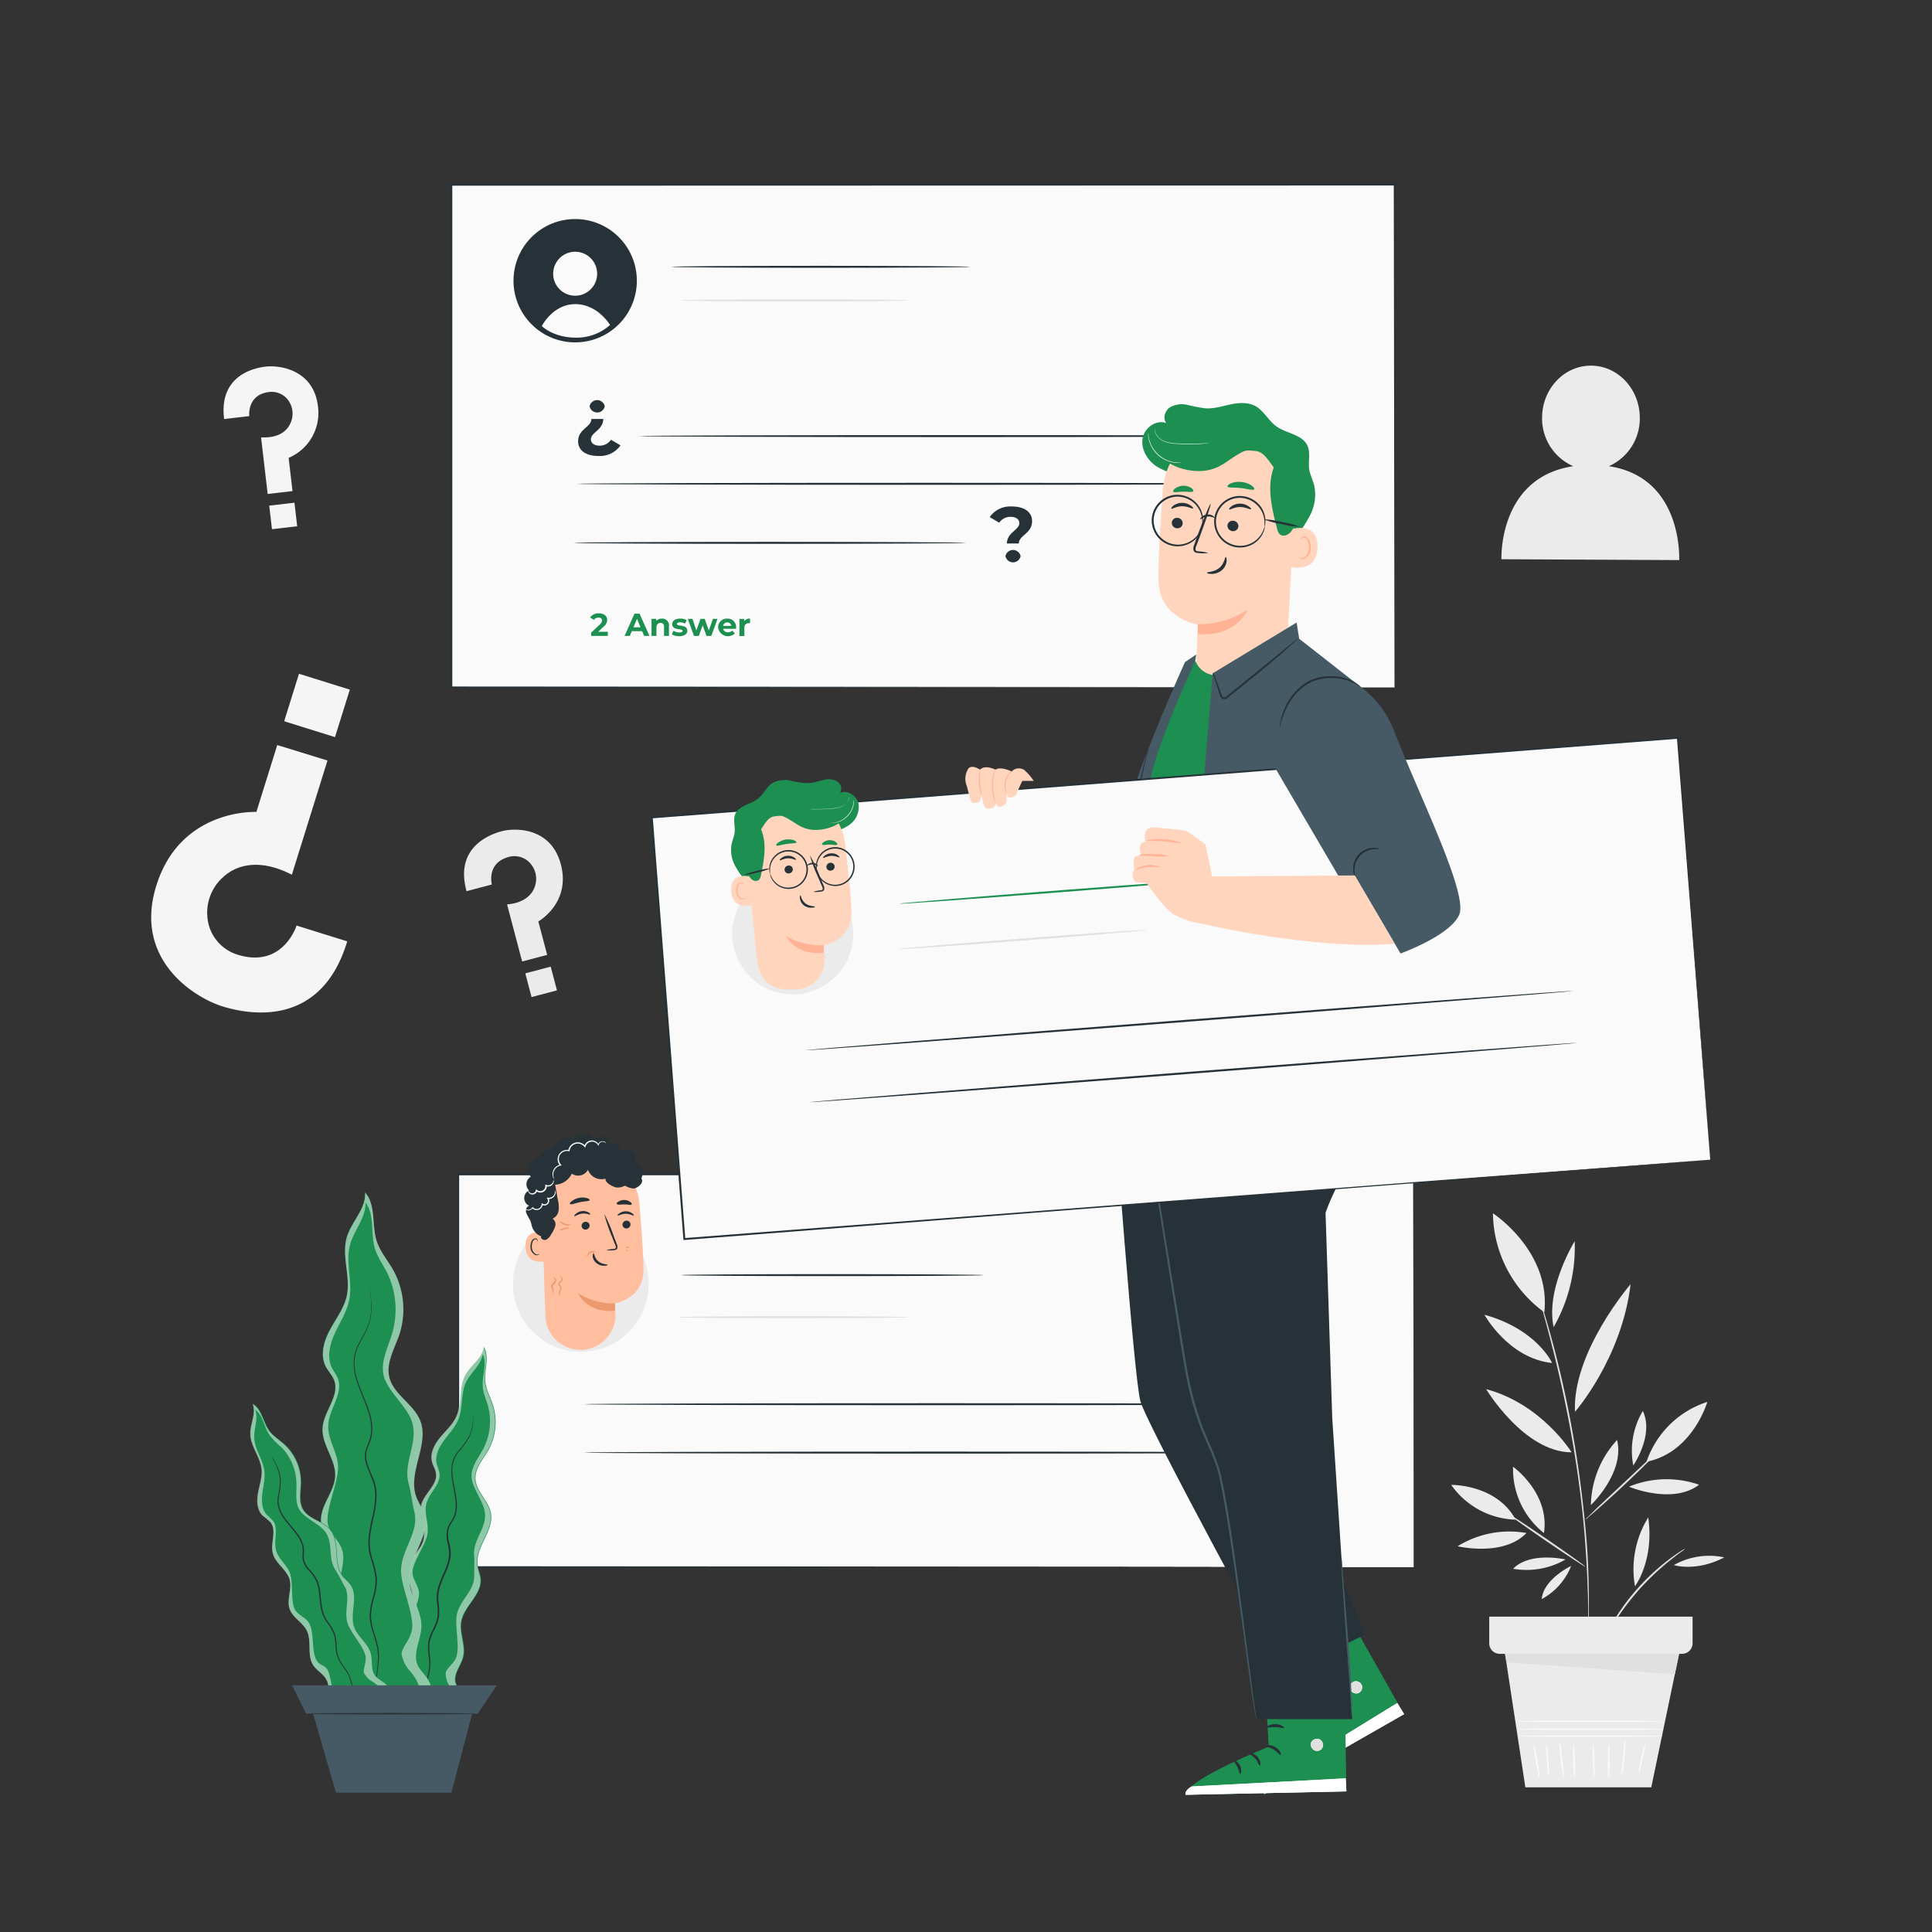 <svg xmlns="http://www.w3.org/2000/svg" viewBox="0 0 500 500"><rect x="0" y="0" width="500" height="500" fill="#333333" stroke="none"/><g id="freepik--background-complete--inject-7"><path d="M411.72,389.52a25.51,25.51,0,0,1,6.78-16.85C420.55,381.13,411.72,389.52,411.72,389.52Z" style="fill:#ebebeb"></path><path d="M421.57,384.75a25.52,25.52,0,0,1,18.15-.5C432.79,389.5,421.57,384.75,421.57,384.75Z" style="fill:#ebebeb"></path><path d="M422.69,379.27a20.11,20.11,0,0,1,2.47-14.11C428.13,371.36,422.69,379.27,422.69,379.27Z" style="fill:#ebebeb"></path><path d="M384.62,359.51c14.39,3.84,22.11,16.35,22.11,16.35C394.43,375.86,384.62,359.51,384.62,359.51Z" style="fill:#ebebeb"></path><path d="M407.6,365.41C406.85,349.9,422,332.34,422,332.34c-2.29,19.26-14.42,33.07-14.42,33.07" style="fill:#ebebeb"></path><path d="M407.53,321.23a41.6,41.6,0,0,1-5.45,22.22C399.94,333.47,407.53,321.23,407.53,321.23Z" style="fill:#ebebeb"></path><path d="M401.68,352.75c-11.34-1.22-17.51-12.5-17.51-12.5C397.89,344.09,401.68,352.75,401.68,352.75Z" style="fill:#ebebeb"></path><path d="M377.22,400.17a25.49,25.49,0,0,1,17.83-3.43C389.06,403,377.22,400.17,377.22,400.17Z" style="fill:#ebebeb"></path><path d="M406.61,405.26a16.7,16.7,0,0,1-7.62,8.59C399.47,408.62,406.61,405.26,406.61,405.26Z" style="fill:#ebebeb"></path><path d="M405.15,403.59A20.13,20.13,0,0,1,391.59,406C396,401.46,405.15,403.59,405.15,403.59Z" style="fill:#ebebeb"></path><path d="M411,424.48a.64.64,0,0,1,0-.24c0-.18,0-.4,0-.67V421c0-1.13,0-2.51,0-4.11s0-3.43-.11-5.45c-.1-4-.38-8.82-.8-14.14s-1.1-11.14-2-17.23c-1.79-12.18-4.24-23.07-6.21-30.89-1-3.91-1.83-7.07-2.44-9.24-.28-1.06-.51-1.9-.68-2.51-.06-.27-.12-.48-.16-.66a1,1,0,0,1,0-.23.73.73,0,0,1,.09.22c.06.17.13.38.21.64l.77,2.48c.67,2.16,1.56,5.3,2.6,9.21A285.11,285.11,0,0,1,408.48,380c.89,6.1,1.52,11.94,2,17.26s.64,10.14.69,14.17c.06,2,0,3.85,0,5.46s0,3-.06,4.11-.07,2-.09,2.6l0,.68A.72.72,0,0,1,411,424.48Z" style="fill:#e0e0e0"></path><path d="M390.13,391.64c.08-.12,4.67,2.89,10.24,6.71s10,7,9.95,7.13-4.66-2.89-10.24-6.71S390.05,391.76,390.13,391.64Z" style="fill:#e0e0e0"></path><path d="M410.32,393.29a4.52,4.52,0,0,1,.71-.77l2-2c1.83-1.73,4.2-3.94,6.81-6.4l6.82-6.39,2.07-1.94c.49-.45.77-.69.8-.66a4.38,4.38,0,0,1-.66.8c-.45.5-1.12,1.2-2,2.06-1.68,1.71-4.05,4-6.72,6.51s-5.12,4.7-6.92,6.28c-.9.79-1.63,1.42-2.15,1.85A3.56,3.56,0,0,1,410.32,393.29Z" style="fill:#e0e0e0"></path><path d="M375.57,384.29s11.72-.22,16.68,9A21.11,21.11,0,0,1,375.57,384.29Z" style="fill:#ebebeb"></path><path d="M391.58,379.59s9.54,6.8,8,17.17A21.11,21.11,0,0,1,391.58,379.59Z" style="fill:#ebebeb"></path><path d="M441.85,362.81s-3.77,13.12-15.73,15.48A24.56,24.56,0,0,1,441.85,362.81Z" style="fill:#ebebeb"></path><path d="M386.37,314s15,9.75,13.3,25.62A32.18,32.18,0,0,1,386.37,314Z" style="fill:#ebebeb"></path><path d="M436.14,400.8a6.34,6.34,0,0,1-1,.78c-.65.46-1.57,1.16-2.68,2.05a67.2,67.2,0,0,0-8.1,7.6,68,68,0,0,0-6.7,8.87c-.76,1.21-1.35,2.19-1.75,2.89a6.21,6.21,0,0,1-.67,1.05,5.87,5.87,0,0,1,.5-1.15c.34-.72.89-1.74,1.62-3a57.51,57.51,0,0,1,6.62-9,58.2,58.2,0,0,1,8.26-7.55c1.15-.85,2.11-1.51,2.79-1.93A5.88,5.88,0,0,1,436.14,400.8Z" style="fill:#e0e0e0"></path><path d="M423.13,410.54a25.48,25.48,0,0,1,3.43-17.83C428.17,403.83,423.13,410.54,423.13,410.54Z" style="fill:#ebebeb"></path><path d="M433.19,405.05a18.55,18.55,0,0,1,13.05-2C439,406.86,433.19,405.05,433.19,405.05Z" style="fill:#ebebeb"></path><polygon points="389.15 425.69 394.76 462.56 427.35 462.56 434.92 426.23 389.15 425.69" style="fill:#ebebeb"></polygon><path d="M430.36,449.32c0,.11-8.35.2-18.65.2s-18.66-.09-18.66-.2,8.35-.19,18.66-.19S430.36,449.22,430.36,449.32Z" style="fill:#fafafa"></path><path d="M430.48,447.51c0,.11-8.4.19-18.77.19s-18.78-.08-18.78-.19,8.4-.19,18.78-.19S430.48,447.41,430.48,447.51Z" style="fill:#fafafa"></path><path d="M430.42,445.46c0,.11-8.41.19-18.78.19s-18.78-.08-18.78-.19,8.41-.19,18.78-.19S430.42,445.36,430.42,445.46Z" style="fill:#fafafa"></path><path d="M398.5,460.46a30.34,30.34,0,0,1-1-4.64,28.3,28.3,0,0,1-.62-4.71,30.34,30.34,0,0,1,1,4.64A29.63,29.63,0,0,1,398.5,460.46Z" style="fill:#fafafa"></path><path d="M400.72,460.07a103.25,103.25,0,0,1-.62-9.07,21.69,21.69,0,0,1,.6,4.51A22.27,22.27,0,0,1,400.72,460.07Z" style="fill:#fafafa"></path><path d="M404.76,460.07a22.92,22.92,0,0,1-.85-4.65,23.49,23.49,0,0,1-.25-4.71,38.92,38.92,0,0,1,.63,4.67A40.32,40.32,0,0,1,404.76,460.07Z" style="fill:#fafafa"></path><path d="M407.6,460.26a22.67,22.67,0,0,1-.46-4.72,23.73,23.73,0,0,1,.15-4.74,41,41,0,0,1,.24,4.73A43.78,43.78,0,0,1,407.6,460.26Z" style="fill:#fafafa"></path><path d="M412.62,460.07a26.27,26.27,0,0,1-.35-4.48,27.61,27.61,0,0,1,0-4.49,26.27,26.27,0,0,1,.35,4.48A27.67,27.67,0,0,1,412.62,460.07Z" style="fill:#fafafa"></path><path d="M416.29,460.26a27.22,27.22,0,0,1-.16-4.63,28.77,28.77,0,0,1,.23-4.63,27.22,27.22,0,0,1,.16,4.63A30.22,30.22,0,0,1,416.29,460.26Z" style="fill:#fafafa"></path><path d="M419.73,459.77a29.36,29.36,0,0,1,.27-4.84,31.7,31.7,0,0,1,.66-4.81,30.25,30.25,0,0,1-.28,4.85A31,31,0,0,1,419.73,459.77Z" style="fill:#fafafa"></path><path d="M424.16,459.29a16.52,16.52,0,0,1,.55-4.12,15.87,15.87,0,0,1,1.21-4,39.12,39.12,0,0,1-.84,4.05A37.54,37.54,0,0,1,424.16,459.29Z" style="fill:#fafafa"></path><path d="M385.41,418.39v6.9a2.71,2.71,0,0,0,2.71,2.72h47.2a2.72,2.72,0,0,0,2.72-2.72v-6.9Z" style="fill:#ebebeb"></path><polygon points="389.5 428.01 389.89 430.21 433.44 433.31 434.55 428.01 389.5 428.01" style="fill:#e0e0e0"></polygon><path d="M416.38,120.65a13.49,13.49,0,0,0,8-12.47c0-7.45-5.61-13.51-12.59-13.55s-12.67,6-12.7,13.43a13.45,13.45,0,0,0,8.06,12.59c-19.46,2.93-18.58,24.08-18.58,24.08l46,.22S435.67,123.57,416.38,120.65Z" style="fill:#ebebeb"></path><path d="M89.86,243.62l-13.11-4.09s-3.43,11-14.93,7.64a11.11,11.11,0,0,1-8.16-10,12.3,12.3,0,0,1,4.25-10.32c3.36-3,9.27-4.78,17.62-.47l9.22-29.56-13-4-5.4,17.31s-19.64-1-25.89,19.06c-6,19.17,9.82,29,17.17,31.28C63.3,262.2,82.89,266.82,89.86,243.62Z" style="fill:#f5f5f5"></path><rect x="75.14" y="176.14" width="13.78" height="12.87" transform="translate(105.96 381.29) rotate(-162.67)" style="fill:#f5f5f5"></rect><path d="M120.74,230.64l6.55-1.73s-1.45-5.5,4.25-7.1a5.46,5.46,0,0,1,6,2,6,6,0,0,1,.94,5.43c-.63,2.12-2.63,4.43-7.25,4.82l3.9,14.77,6.48-1.71-2.29-8.65s8.47-4.75,5.83-14.76c-2.53-9.59-11.71-9.55-15.39-8.57C127,215.91,117.57,219.12,120.74,230.64Z" style="fill:#ebebeb"></path><rect x="136.63" y="250.94" width="6.8" height="6.35" transform="translate(-60.18 44.12) rotate(-14.78)" style="fill:#ebebeb"></rect><path d="M58,108.45l6.51-.76s-.64-5.46,5-6.22a5.3,5.3,0,0,1,5.49,2.77,5.87,5.87,0,0,1,.15,5.32c-.89,2-3.12,3.88-7.59,3.62l1.71,14.66,6.43-.75-1-8.59a12.64,12.64,0,0,0,7.59-13.32c-1.11-9.51-9.89-10.72-13.55-10.3C66,95.21,56.58,97,58,108.45Z" style="fill:#f5f5f5"></path><rect x="70" y="130.46" width="6.57" height="6.14" transform="translate(-14.96 9.38) rotate(-6.65)" style="fill:#f5f5f5"></rect></g><g id="freepik--post-2--inject-7"><rect x="118.51" y="303.92" width="247.35" height="101.67" style="fill:#fafafa"></rect><path d="M365.86,405.59s0-.62,0-1.81,0-3,0-5.28c0-4.63,0-11.45-.05-20.23,0-17.56,0-42.95-.1-74.35l.19.18-247.33.08h0l.26-.26c0,35.62,0,70,0,101.67l-.25-.25,177.41.11,51.42.07,13.75,0h3.55l1.22,0h-1.19l-3.52,0-13.7,0-51.36.07-177.58.12h-.25v-.25c0-31.68,0-66,0-101.67v-.26h.28l247.33.07H366v.19c0,31.45-.07,56.88-.1,74.46,0,8.77,0,15.57,0,20.19,0,2.3,0,4.06,0,5.24S365.86,405.59,365.86,405.59Z" style="fill:#263238"></path><circle cx="150.31" cy="332.28" r="17.56" style="fill:#ebebeb"></circle><path d="M254.64,330c0,.15-17.55.26-39.2.26s-39.21-.11-39.21-.26,17.55-.26,39.21-.26S254.64,329.88,254.64,330Z" style="fill:#263238"></path><path d="M235.25,340.89c0,.15-13.4.26-29.93.26s-29.94-.11-29.94-.26,13.4-.26,29.94-.26S235.25,340.75,235.25,340.89Z" style="fill:#e0e0e0"></path><path d="M336.4,363.41c0,.15-41.51.26-92.7.26s-92.71-.11-92.71-.26,41.5-.26,92.71-.26S336.4,363.27,336.4,363.41Z" style="fill:#263238"></path><path d="M336.4,375.93c0,.15-41.51.26-92.7.26s-92.71-.11-92.71-.26,41.5-.26,92.71-.26S336.4,375.79,336.4,375.93Z" style="fill:#263238"></path><path d="M140.26,313.68c-.68-7.62,3.18-14.37,10.81-14.84h.71a13.67,13.67,0,0,1,13.68,12.52c.56,6.61,1.09,13.91,1.06,17.46-.07,7.34-7.41,8.51-7.41,8.51l.16,2.35a9.07,9.07,0,0,1-9.32,9.66h0a9.07,9.07,0,0,1-8.8-8.77Z" style="fill:#ffbe9d"></path><path d="M159.12,337.32a17,17,0,0,1-9.58-2.68s2.28,5.27,9.61,4.58Z" style="fill:#eb996e"></path><path d="M163.17,316.86a1.06,1.06,0,0,1-1,1.06,1,1,0,0,1-1.08-.94,1.06,1.06,0,0,1,1-1.07A1,1,0,0,1,163.17,316.86Z" style="fill:#263238"></path><path d="M164,314.57c-.13.14-.92-.44-2.05-.44s-1.95.58-2.08.44.08-.31.44-.57a2.87,2.87,0,0,1,1.66-.52,2.76,2.76,0,0,1,1.63.52C164,314.27,164.07,314.51,164,314.57Z" style="fill:#263238"></path><path d="M152.6,317.14a1.06,1.06,0,0,1-1,1.07,1,1,0,0,1-1.09-.95,1.06,1.06,0,0,1,1-1.06A1,1,0,0,1,152.6,317.14Z" style="fill:#263238"></path><path d="M152.76,314.3c-.11.15-1-.35-2.09-.22s-1.88.78-2,.66,0-.31.36-.61a2.94,2.94,0,0,1,1.6-.7,2.83,2.83,0,0,1,1.68.34C152.67,314,152.82,314.23,152.76,314.3Z" style="fill:#263238"></path><path d="M156.93,323.56a7.81,7.81,0,0,1,1.83-.34c.29,0,.56-.09.61-.28a1.46,1.46,0,0,0-.19-.86c-.28-.69-.56-1.42-.86-2.19a37.73,37.73,0,0,1-1.94-5.73,37.5,37.5,0,0,1,2.39,5.57c.29.76.57,1.5.83,2.2a1.65,1.65,0,0,1,.15,1.13.75.75,0,0,1-.47.42,1.92,1.92,0,0,1-.49.07A7.41,7.41,0,0,1,156.93,323.56Z" style="fill:#263238"></path><path d="M153.62,324.35c.18,0,.19,1.22,1.24,2.08s2.35.73,2.36.9-.29.24-.84.25a3,3,0,0,1-2-.68,2.7,2.7,0,0,1-1-1.74C153.4,324.65,153.53,324.35,153.62,324.35Z" style="fill:#263238"></path><path d="M152.61,310.58c-.08.32-1.22.27-2.52.55s-2.34.72-2.54.47.07-.43.48-.77a4.32,4.32,0,0,1,1.84-.83,4.39,4.39,0,0,1,2,.06C152.38,310.22,152.65,310.43,152.61,310.58Z" style="fill:#263238"></path><path d="M163.47,311.7c-.2.25-1,0-1.91,0s-1.73.18-1.91-.09,0-.38.39-.63a2.64,2.64,0,0,1,1.55-.42,2.7,2.7,0,0,1,1.53.51C163.45,311.31,163.56,311.57,163.47,311.7Z" style="fill:#263238"></path><path d="M144.8,315.93c-.09,0,.33.78,1.27,1.09a1.73,1.73,0,0,0,1.66-.1,12.25,12.25,0,0,1-1.55-.24A9.73,9.73,0,0,1,144.8,315.93Z" style="fill:#eb996e"></path><path d="M144.8,318.42c0,.09.59-.09,1.26-.25s1.24-.26,1.24-.36-.61-.16-1.32,0S144.76,318.33,144.8,318.42Z" style="fill:#eb996e"></path><path d="M162,322.94c0,.08.22.11.44.06s.38-.16.36-.24-.21-.1-.43-.05S162,322.87,162,322.94Z" style="fill:#eb996e"></path><path d="M162,323.56c0,.08.08.16.22.19s.25,0,.27-.1-.08-.17-.22-.19S162,323.47,162,323.56Z" style="fill:#eb996e"></path><path d="M151.87,325.1s.17-.08.34-.26a3.37,3.37,0,0,1,.71-.59,1.28,1.28,0,0,1,.84-.15c.22,0,.34.14.38.1s0-.21-.3-.34a1.25,1.25,0,0,0-1.09.07,2.18,2.18,0,0,0-.74.76C151.88,324.91,151.83,325.07,151.87,325.1Z" style="fill:#eb996e"></path><path d="M145.09,335.3s-.07-.07-.14-.18a.79.79,0,0,1-.06-.55c.06-.24.24-.5.37-.88a1.06,1.06,0,0,0,0-.66,2.62,2.62,0,0,0-.35-.55.28.28,0,0,1,0-.36,4.82,4.82,0,0,1,.39-.37.86.86,0,0,0,.28-.54,1,1,0,0,0-.07-.5,1.61,1.61,0,0,0-.4-.56c-.12-.11-.19-.15-.21-.14s.21.31.37.78a.67.67,0,0,1-.19.72,2.94,2.94,0,0,0-.45.4.65.65,0,0,0,0,.77,3.28,3.28,0,0,1,.32.47.77.77,0,0,1,0,.45,7,7,0,0,0-.29.92.78.78,0,0,0,.2.69C145,335.33,145.09,335.32,145.09,335.3Z" style="fill:#eb996e"></path><path d="M143.23,334.62s-.07,0-.1-.12.07-.15.18-.43a1.32,1.32,0,0,0-.2-.83.59.59,0,0,1,.13-.7,3.29,3.29,0,0,0,.62-.79.82.82,0,0,0-.14-.88.75.75,0,0,0-.52-.27c-.14,0-.21,0-.21,0s.31,0,.53.38a.55.55,0,0,1,0,.58,4.56,4.56,0,0,1-.59.7,1,1,0,0,0-.26.52.91.91,0,0,0,.1.54c.15.28.28.48.26.64a2.13,2.13,0,0,1-.09.27.32.32,0,0,0,0,.29C143.12,334.72,143.26,334.64,143.23,334.62Z" style="fill:#eb996e"></path><path d="M140.88,319.11c-.13-.05-5-1.47-4.87,3.54s5.18,3.81,5.18,3.66S140.88,319.11,140.88,319.11Z" style="fill:#ffbe9d"></path><path d="M139.59,324.47s-.08.06-.23.13a.82.82,0,0,1-.65,0,2.13,2.13,0,0,1-1.07-1.9,2.84,2.84,0,0,1,.2-1.26,1,1,0,0,1,.63-.7.45.45,0,0,1,.53.22c.07.14,0,.24.07.25s.1-.09.05-.29a.52.52,0,0,0-.2-.31.68.68,0,0,0-.49-.11,1.24,1.24,0,0,0-.89.81,3.06,3.06,0,0,0-.25,1.41,2.27,2.27,0,0,0,1.35,2.12,1,1,0,0,0,.8-.16C139.59,324.59,139.61,324.48,139.59,324.47Z" style="fill:#263238"></path><path d="M166.24,302.8a2.54,2.54,0,0,0-1.93-2,2.28,2.28,0,0,0-3.58-2.65,2.34,2.34,0,0,0-3.2-2.08,2,2,0,0,0-3.71-1.07,3.41,3.41,0,0,0-5.32-.41,4.36,4.36,0,0,0-5.28,2.35,4.13,4.13,0,0,0-3.63,2.86,3,3,0,0,0-2.23,4.74,2.24,2.24,0,0,0-.45,3.54,2.21,2.21,0,0,0,.07,4c-.74.1-1,1.08-.81,1.79a21.84,21.84,0,0,0,1.06,2c.24.56.31,1.18.52,1.76a4,4,0,0,0,2.37,2.36L140,320c-.13.64.77,1.08,1.37.83a3.31,3.31,0,0,0,1.3-1.44,7.15,7.15,0,0,0,1-2,1.73,1.73,0,0,0-.69-2,2.63,2.63,0,0,0,1.58-2.07,7.58,7.58,0,0,0-.17-2.72l-.72-4a5,5,0,0,0,4.32-2.86,2.88,2.88,0,0,0,4.17-1,3.73,3.73,0,0,0,4.55,2.29c-.19,1,1.67,2,2.7,2.27a3.71,3.71,0,0,0,2.3-.45s1.76,1,2.72.64S166.67,306,166,305A4.58,4.58,0,0,0,166.24,302.8Z" style="fill:#263238"></path><path d="M136.65,308s.08.35.5.65a1,1,0,0,0,.83.14,1,1,0,0,0,.69-.74l.06-.3.23.2a1.31,1.31,0,0,0,2.16-1.12l0-.3.28.12a1.31,1.31,0,0,0,1.63-.56,3.65,3.65,0,0,0,.25-.73s.15.31-.07.83a1.46,1.46,0,0,1-.67.71,1.58,1.58,0,0,1-1.27.07l.23-.18a1.65,1.65,0,0,1-1,1.72,1.68,1.68,0,0,1-1.76-.29l.29-.1a1.31,1.31,0,0,1-1,1,1.18,1.18,0,0,1-1-.26C136.56,308.43,136.63,308,136.65,308Z" style="fill:#fafafa"></path><path d="M135.91,312.84s.18.14.54.21a1.21,1.21,0,0,0,1.26-.54l.1-.18.14.15a1.34,1.34,0,0,0,1.28.36,1.31,1.31,0,0,0,.93-1.18l0-.33.28.18a.7.7,0,0,0,.23.11.92.92,0,0,0,1-.35,1,1,0,0,0,0-1l-.19-.31.35,0a1.61,1.61,0,0,0,1.16-.29,1.57,1.57,0,0,0,.56-.76,3.6,3.6,0,0,0,.12-.88,1.19,1.19,0,0,1,.08.93,1.75,1.75,0,0,1-.59.94,1.83,1.83,0,0,1-1.37.39l.16-.25a1.26,1.26,0,0,1-1.44,1.88,1.43,1.43,0,0,1-.33-.15l.29-.15a1.65,1.65,0,0,1-1.23,1.5,1.61,1.61,0,0,1-1.58-.5l.24,0a1.27,1.27,0,0,1-.82.58,1.39,1.39,0,0,1-.74,0C136,313.07,135.89,312.85,135.91,312.84Z" style="fill:#fafafa"></path><path d="M156.87,295.88a1.85,1.85,0,0,0-.57-.32,1,1,0,0,0-.73,0,1.11,1.11,0,0,0-.61.73l-.06.29-.16-.26a1.82,1.82,0,0,0-1.54-.86,1.78,1.78,0,0,0-1.66,1.26l-.09.33-.21-.27a2.24,2.24,0,0,0-1.74-.83,2.16,2.16,0,0,0-1.78,1,2.21,2.21,0,0,0-.31.82l0,.2-.19-.05a2.14,2.14,0,0,0-2.39,1.13,2.16,2.16,0,0,0,.36,2.34l.19.21-.27.05a2.38,2.38,0,0,0-1.51,1,2.36,2.36,0,0,0-.41,1.33,3.45,3.45,0,0,0,.27,1.22s-.1-.08-.2-.28A2.25,2.25,0,0,1,143,304a2.4,2.4,0,0,1,.38-1.47,2.56,2.56,0,0,1,1.65-1.13l-.08.25a2.43,2.43,0,0,1,2.34-4l-.23.15a2.4,2.4,0,0,1,.37-1,2.47,2.47,0,0,1,2.09-1.17,2.56,2.56,0,0,1,2,1l-.3.06a2,2,0,0,1,3.74-.43l-.22,0a1.28,1.28,0,0,1,.77-.84,1.2,1.2,0,0,1,.84,0,1,1,0,0,1,.43.29C156.85,295.82,156.88,295.88,156.87,295.88Z" style="fill:#fafafa"></path></g><g id="freepik--Plant--inject-7"><path d="M104.47,440.45c-2.2-.11-2.85-3.21-2-5.25s2.44-3.86,2.46-6.07c0-1.91-1.19-3.64-1.31-5.55-.21-3.44,3.11-6.24,3.26-9.69.11-2.68-1.76-5.24-1.3-7.89.48-2.84,3.44-4.7,4.12-7.51.73-3-1.34-6.13-.55-9.1s4.27-5.12,3.78-8.14c-.17-1-.77-1.87-1-2.85-.62-2.25.61-4.59,2.09-6.39s3.32-3.4,4.24-5.55c1.41-3.3.43-7.31,2.1-10.49,1.39-2.64,4.48-4.42,4.87-7.39,1.57,2.67,0,6.06.39,9.14.24,2,1.27,3.81,1.91,5.72a14.9,14.9,0,0,1-1.17,11.93c-1.34,2.36-3.42,4.59-3.31,7.31.13,3.29,3.42,5.68,4,8.92.83,4.63-4.11,8.8-3.42,13.46.17,1.21.72,2.34.83,3.55.35,4.12-4.33,7-5,11.1-.52,3,1.21,6.1.5,9.05-.56,2.28-2.52,4.33-2,6.62a15.64,15.64,0,0,0,1.26,2.77,5.28,5.28,0,0,1-.83,5.46,4.57,4.57,0,0,1-5.31,1.09" style="fill:#1D9051"></path><g style="opacity:0.5"><path d="M119.07,438.15a15.64,15.64,0,0,1-1.26-2.77c-.48-2.29,1.48-4.34,2-6.62.71-2.95-1-6.05-.5-9.05.71-4.07,5.39-7,5-11.1-.11-1.21-.66-2.34-.83-3.55-.69-4.66,4.25-8.83,3.42-13.46-.58-3.24-3.87-5.63-4-8.92-.11-2.72,2-4.95,3.31-7.31a14.9,14.9,0,0,0,1.17-11.93c-.63-1.91-1.67-3.72-1.91-5.72-.35-3.08,1.18-6.47-.39-9.14-.39,3-3.48,4.75-4.87,7.39-1.67,3.18-.69,7.19-2.1,10.49-.92,2.15-2.75,3.75-4.24,5.55s-2.71,4.14-2.09,6.39c.27,1,.87,1.85,1,2.85.49,3-3,5.19-3.78,8.14s1.28,6.12.55,9.1c-.68,2.81-3.64,4.67-4.12,7.51-.46,2.65,1.41,5.21,1.3,7.89-.15,3.45-3.47,6.25-3.26,9.69.12,1.91,1.33,3.64,1.31,5.55,0,2.21-1.64,4-2.46,6.07s-.17,5.14,2,5.25l8.46,4.25a4.57,4.57,0,0,0,5.31-1.09A5.28,5.28,0,0,0,119.07,438.15Z" style="fill:#fff"></path></g><path d="M116.2,436.14a6.07,6.07,0,0,1-.85-3.26c.23-1.26,2.35-2.36,2.88-4.5.69-2.77-.55-7.67,0-10.46.72-3.8,4.64-6.3,4.48-10.07,0-1.11.11-4.07,0-5.16-.42-4.25,3.31-7.1,2.77-11.32-.38-2.94-3.43-6.4-3.44-9.42,0-2.49,1.79-4.68,3-6.94A15.56,15.56,0,0,0,126.34,364c-.47-1.72-1.27-3.32-1.4-5.15-.2-2.81,1.18-6,0-8.39-.41,2.76-3,4.6-4.27,7.12-1.48,3-.79,6.67-2.07,9.8-.83,2-2.39,3.63-3.68,5.38s-2.38,4-1.94,6a22.67,22.67,0,0,1,.77,2.55c.32,2.75-2.63,5-3.38,7.74s.86,5.55.17,8.35c-.65,2.62-3.22,6.19-3.71,8.83-.46,2.47,1.78,4.08,1.6,6.55-.22,3.18-3.41,7-3.35,10.19,0,1.75,1.5,2.31,1.43,4.07-.09,2-1.79,6.06-2.53,8a5.46,5.46,0,0,0,.53,5.44l9.45,4.69C118.14,443.13,118,439,116.2,436.14Z" style="fill:#1D9051"></path><path d="M122.55,364.78a1,1,0,0,1,0,.21v.62c0,.54,0,1.34-.09,2.36a11.73,11.73,0,0,1-.86,3.65,18.8,18.8,0,0,1-2.84,4.06,7.54,7.54,0,0,0-1.35,2.46,8.42,8.42,0,0,0-.34,3c.1,2.13.76,4.36,1.07,6.78a10.61,10.61,0,0,1-.12,3.76,7.73,7.73,0,0,1-.74,1.82,18.28,18.28,0,0,0-1,1.66,6.2,6.2,0,0,0-.06,3.84c.14.66.29,1.34.37,2a8.36,8.36,0,0,1,0,2.12,16.45,16.45,0,0,1-1.31,4,33.52,33.52,0,0,0-1.46,3.71,9.52,9.52,0,0,0-.32,3.78,17.47,17.47,0,0,1,.13,3.75,11.52,11.52,0,0,1-1.19,3.37,13.28,13.28,0,0,0-1.2,3.07c-.4,2.09.2,4.09.15,5.94a15.77,15.77,0,0,1-1.08,4.84,17.83,17.83,0,0,0-.93,3.59,5.36,5.36,0,0,0,.24,2.31c.19.49.34.74.32.75a4.17,4.17,0,0,1-.39-.73,5,5,0,0,1-.31-2.34,16,16,0,0,1,.87-3.64,16.35,16.35,0,0,0,1-4.78c0-.9-.13-1.85-.23-2.85a10.43,10.43,0,0,1,0-3.15c.4-2.19,2-4.07,2.34-6.43a16.36,16.36,0,0,0-.15-3.67,10,10,0,0,1,.34-3.91c.72-2.57,2.29-4.92,2.74-7.64a7.68,7.68,0,0,0,0-2,20.18,20.18,0,0,0-.36-2A6.48,6.48,0,0,1,116,395a18.19,18.19,0,0,1,1-1.7,6.94,6.94,0,0,0,.71-1.72,10.09,10.09,0,0,0,.12-3.63c-.29-2.38-.94-4.62-1-6.81a8.78,8.78,0,0,1,.38-3.13,8,8,0,0,1,1.42-2.54,19.4,19.4,0,0,0,2.86-4,11.88,11.88,0,0,0,.9-3.57c.11-1,.14-1.82.17-2.35,0-.26,0-.46,0-.62A.85.85,0,0,1,122.55,364.78Z" style="fill:#263238"></path><path d="M91,441.53c-3.07.45-4.82-3.67-4.24-6.73s2.32-6,1.75-9.07c-.5-2.65-2.66-4.72-3.34-7.33-1.23-4.71,2.6-9.51,1.86-14.32-.59-3.75-3.87-6.78-4-10.57-.1-4.07,3.49-7.47,3.67-11.54.18-4.33-3.55-8.13-3.26-12.46s4.51-8.26,3-12.31c-.5-1.34-1.57-2.38-2.22-3.66-1.48-3-.42-6.54,1.15-9.44s3.66-5.61,4.35-8.84c1.05-5-1.41-10.25,0-15.11,1.2-4,5-7.36,4.72-11.57,2.91,3.26,1.71,8.39,3,12.55.87,2.71,2.8,4.93,4.21,7.41a21.05,21.05,0,0,1,1.65,16.84c-1.22,3.65-3.48,7.3-2.59,11,1.08,4.52,6.29,6.93,8,11.26,2.42,6.19-3.28,13.32-1.06,19.59.57,1.62,1.65,3,2.12,4.68,1.62,5.62-4.06,10.93-3.93,16.77.1,4.29,3.34,8.11,3.16,12.4-.14,3.31-2.31,6.68-1,9.73.56,1.32,1.7,2.3,2.5,3.49a7.48,7.48,0,0,1,.36,7.8,6.48,6.48,0,0,1-7.06,3" style="fill:#1D9051"></path><g style="opacity:0.5"><path d="M110.56,434.34c-.8-1.19-1.94-2.17-2.5-3.49-1.3-3.05.87-6.42,1-9.73.18-4.29-3.06-8.11-3.16-12.4-.13-5.84,5.55-11.15,3.93-16.77-.47-1.64-1.55-3.06-2.12-4.68-2.22-6.27,3.48-13.4,1.06-19.59-1.7-4.33-6.91-6.74-8-11.26-.89-3.74,1.37-7.39,2.59-11a21.05,21.05,0,0,0-1.65-16.84c-1.41-2.48-3.34-4.7-4.21-7.41-1.34-4.16-.14-9.29-3-12.55.28,4.21-3.52,7.53-4.72,11.57-1.45,4.86,1,10.15,0,15.11-.69,3.23-2.78,5.94-4.35,8.84s-2.63,6.49-1.15,9.44c.65,1.28,1.72,2.32,2.22,3.66,1.51,4.05-2.72,8-3,12.31s3.44,8.13,3.26,12.46c-.18,4.07-3.77,7.47-3.67,11.54.1,3.79,3.38,6.82,4,10.57.74,4.81-3.09,9.61-1.86,14.32.68,2.61,2.84,4.68,3.34,7.33.57,3.06-1.18,6-1.75,9.07S87.89,442,91,441.53l12.9,3.57a6.48,6.48,0,0,0,7.06-3A7.48,7.48,0,0,0,110.56,434.34Z" style="fill:#fff"></path></g><path d="M106,432.34a8.5,8.5,0,0,1-2.07-4.28c0-1.8,2.61-3.92,2.76-7,.19-4-2.86-10.48-2.9-14.49,0-5.46,4.71-10,3.46-15.18-.37-1.52-1-5.67-1.42-7.16-1.74-5.76,2.64-10.74.74-16.43-1.34-4-6.51-7.92-7.35-12.11-.68-3.45,1.2-7,2.22-10.44a22,22,0,0,0-1.16-15.69c-1.12-2.25-2.67-4.25-3.35-6.75-1-3.83,0-8.68-2.35-11.6.18,3.93-3,7.19-4,11-1.22,4.61.73,9.46-.18,14.14-.6,3.05-2.32,5.68-3.63,8.46s-2.21,6.19-1,8.88c.5,1.17,1.37,2.1,1.76,3.33,1.19,3.72-2.29,7.61-2.57,11.65s2.72,7.46,2.52,11.52c-.18,3.81-2.76,9.45-2.72,13.26,0,3.54,3.58,5.15,4,8.64.56,4.46-2.8,10.67-1.85,15,.53,2.41,2.71,2.79,3.09,5.25.43,2.83-.82,8.88-1.32,11.77A7.74,7.74,0,0,0,91,441.53l14.38,3.91C110.64,441.5,109.26,435.87,106,432.34Z" style="fill:#1D9051"></path><path d="M95.29,331.74a35.07,35.07,0,0,1,.74,4.44,16.65,16.65,0,0,1-.19,5.28,13.64,13.64,0,0,1-1.13,3.11c-.52,1.05-1.14,2.12-1.71,3.27a10.64,10.64,0,0,0-1.2,3.81,11.75,11.75,0,0,0,.35,4.3c.73,2.94,2.25,5.85,3.34,9.11a14.59,14.59,0,0,1,.85,5.22,10.08,10.08,0,0,1-.52,2.7,22.23,22.23,0,0,0-.93,2.58c-.44,1.79.24,3.64,1,5.38.37.89.77,1.78,1.07,2.72a11.68,11.68,0,0,1,.5,2.94,24,24,0,0,1-.71,5.84,44.61,44.61,0,0,0-1,5.56,13.57,13.57,0,0,0,.59,5.35,24.59,24.59,0,0,1,1.21,5.14,15.92,15.92,0,0,1-.73,5,19.52,19.52,0,0,0-.81,4.6,15,15,0,0,0,.77,4.27,37.42,37.42,0,0,1,1.08,3.93A14.23,14.23,0,0,1,98,430c-.08,1.16-.22,2.26-.35,3.28a23.49,23.49,0,0,0-.28,5.23,7.28,7.28,0,0,0,1,3.13c.4.64.68.93.66.95a6.75,6.75,0,0,1-.73-.91,7.17,7.17,0,0,1-1.06-3.15,23.46,23.46,0,0,1,.22-5.28c.12-1,.25-2.11.32-3.27a14.16,14.16,0,0,0-.2-3.64,40.1,40.1,0,0,0-1.1-3.9,14.92,14.92,0,0,1-.8-4.36,19.13,19.13,0,0,1,.8-4.67,15.58,15.58,0,0,0,.7-4.88A24.45,24.45,0,0,0,96,403.45a13.71,13.71,0,0,1-.61-5.48,44.38,44.38,0,0,1,1-5.61,23.49,23.49,0,0,0,.7-5.74,10.83,10.83,0,0,0-.48-2.84c-.3-.92-.68-1.8-1-2.69a16.65,16.65,0,0,1-1-2.73,6.37,6.37,0,0,1,0-2.88,23.69,23.69,0,0,1,.94-2.62,9.74,9.74,0,0,0,.51-2.6,14.27,14.27,0,0,0-.83-5.09c-1.06-3.23-2.58-6.15-3.31-9.14a12.38,12.38,0,0,1-.33-4.42,10.92,10.92,0,0,1,1.25-3.89c.58-1.16,1.22-2.22,1.73-3.26a12.67,12.67,0,0,0,1.14-3,16.79,16.79,0,0,0,.26-5.22c-.13-1.43-.32-2.54-.43-3.3-.06-.36-.1-.64-.13-.85S95.29,331.74,95.29,331.74Z" style="fill:#263238"></path><path d="M89,443.56c-1.76.86-3.6-1.27-3.84-3.21s.22-4.05-.71-5.77c-.81-1.49-2.5-2.31-3.42-3.74-1.64-2.58-.27-6.19-1.65-8.93-1.07-2.13-3.62-3.31-4.42-5.56-.85-2.41.65-5.14,0-7.61-.73-2.63-3.7-4.18-4.36-6.83s1.1-5.82-.59-8a26.4,26.4,0,0,0-2-1.76c-1.45-1.48-1.52-3.83-1.14-5.87s1.11-4.07.9-6.13c-.33-3.17-2.83-5.87-2.9-9.05-.06-2.66,1.57-5.37.59-7.84,2.37,1.39,2.65,4.69,4.25,6.92,1,1.45,2.63,2.41,4,3.62a13.21,13.21,0,0,1,4.24,9.76c0,2.42-.67,5.05.59,7.11,1.52,2.5,5.1,2.93,7,5.19,2.65,3.24.62,8.61,3.16,11.93.66.86,1.57,1.5,2.17,2.4,2,3-.32,7.32.89,10.79.89,2.55,3.57,4.21,4.29,6.81.56,2-.09,4.45,1.28,6a14.53,14.53,0,0,0,2.17,1.61,4.68,4.68,0,0,1,1.72,4.59,4.07,4.07,0,0,1-3.66,3.14" style="fill:#1D9051"></path><g style="opacity:0.5"><path d="M99.38,435.47a14.53,14.53,0,0,1-2.17-1.61c-1.37-1.57-.72-4-1.28-6-.72-2.6-3.4-4.26-4.29-6.81-1.21-3.47,1.16-7.75-.89-10.79-.6-.9-1.51-1.54-2.17-2.4-2.54-3.32-.51-8.69-3.16-11.93-1.85-2.26-5.43-2.69-7-5.19-1.26-2.06-.61-4.69-.59-7.11a13.21,13.21,0,0,0-4.24-9.76c-1.32-1.21-2.9-2.17-4-3.62-1.6-2.23-1.88-5.53-4.25-6.92,1,2.47-.65,5.18-.59,7.84.07,3.18,2.57,5.88,2.9,9.05.21,2.06-.52,4.09-.9,6.13s-.31,4.39,1.14,5.87A26.4,26.4,0,0,1,70,394c1.69,2.13-.08,5.32.59,8s3.63,4.2,4.36,6.83c.68,2.47-.82,5.2,0,7.61.8,2.25,3.35,3.43,4.42,5.56,1.38,2.74,0,6.35,1.65,8.93.92,1.43,2.61,2.25,3.42,3.74.93,1.72.46,3.83.71,5.77s2.08,4.07,3.84,3.21l8.4-.36a4.07,4.07,0,0,0,3.66-3.14A4.68,4.68,0,0,0,99.38,435.47Z" style="fill:#fff"></path></g><path d="M96.28,435.14A5.35,5.35,0,0,1,94.22,433c-.37-1.07.8-2.85.29-4.74-.66-2.44-3.74-5.71-4.53-8.11-1.09-3.25.89-6.89-.87-9.75-.51-.84-1.67-3.2-2.23-4-2.16-3.11-.49-6.94-2.73-10-1.57-2.13-5.43-3.49-6.74-5.83-1.08-1.94-.63-4.41-.69-6.68A13.84,13.84,0,0,0,73,374.72a23.08,23.08,0,0,1-3.31-3.39c-1.37-2.09-1.69-5.19-3.65-6.49.87,2.32-.37,4.88-.24,7.37.16,3,2.26,5.52,2.62,8.5.24,1.94-.29,3.85-.53,5.76S67.75,390.6,69,392a22.07,22.07,0,0,1,1.7,1.65c1.43,2,.1,5,.72,7.47s3.07,3.94,3.73,6.4.18,6.2.94,8.47c.71,2.11,3.14,2.39,4.07,4.39,1.2,2.57.39,6.93,1.8,9.35.78,1.34,2.16,1.14,2.86,2.54.81,1.62,1.23,5.48,1.49,7.3a4.88,4.88,0,0,0,2.76,4l9.36-.44C100.81,439.74,98.89,436.63,96.28,435.14Z" style="fill:#1D9051"></path><path d="M70.41,377a1.21,1.21,0,0,1,.1.16c.08.12.17.28.28.47.23.42.57,1,.94,1.87a10.31,10.31,0,0,1,.92,3.21,17,17,0,0,1-.45,4.38,6.73,6.73,0,0,0,0,2.49,7.27,7.27,0,0,0,1,2.49c1,1.61,2.47,3.05,3.76,4.8a9.15,9.15,0,0,1,1.53,3,6.29,6.29,0,0,1,.21,1.74,16.57,16.57,0,0,0-.06,1.71,5.5,5.5,0,0,0,1.61,3c.39.46.8.92,1.17,1.43a7.47,7.47,0,0,1,.88,1.68,15.09,15.09,0,0,1,.7,3.65,30,30,0,0,0,.47,3.51,8.63,8.63,0,0,0,1.38,3.07,15.4,15.4,0,0,1,1.72,2.86,10.24,10.24,0,0,1,.53,3.14,11.66,11.66,0,0,0,.4,2.89c.58,1.78,1.91,3.08,2.68,4.54a14.2,14.2,0,0,1,1.24,4.24,14.69,14.69,0,0,0,.83,3.18,4.56,4.56,0,0,0,1.17,1.68c.37.31.59.44.57.45a3.58,3.58,0,0,1-.62-.39,4.51,4.51,0,0,1-1.26-1.68,15.36,15.36,0,0,1-.9-3.2A14.2,14.2,0,0,0,90,433.2c-.75-1.41-2.1-2.69-2.74-4.58s-.2-4-1-6a15.43,15.43,0,0,0-1.69-2.78,8.85,8.85,0,0,1-1.44-3.18c-.55-2.32-.34-4.82-1.17-7.12a7.07,7.07,0,0,0-.83-1.59c-.35-.49-.75-.94-1.14-1.4a5.83,5.83,0,0,1-1.7-3.21,16.77,16.77,0,0,1,.06-1.76A6,6,0,0,0,78.2,400a8.88,8.88,0,0,0-1.47-2.87c-1.25-1.72-2.72-3.18-3.74-4.83a7.76,7.76,0,0,1-1.06-2.6,7,7,0,0,1,0-2.59,16.72,16.72,0,0,0,.51-4.32,10.69,10.69,0,0,0-.84-3.17c-.35-.83-.67-1.46-.88-1.89l-.24-.49C70.43,377.07,70.4,377,70.41,377Z" style="fill:#263238"></path><polygon points="75.6 436.16 79.24 443.56 123.59 443.56 128.6 436.16 75.6 436.16" style="fill:#455a64"></polygon><polygon points="80.3 441.01 86.94 463.93 116.82 463.95 122.83 441.05 80.3 441.01" style="fill:#455a64"></polygon><path d="M123.4,443.5c0,.11-9.9.19-22.11.19s-22.1-.08-22.1-.19,9.9-.19,22.1-.19S123.4,443.4,123.4,443.5Z" style="fill:#263238"></path></g><g id="freepik--post-1--inject-7"><rect x="116.77" y="47.8" width="244.13" height="130.11" style="fill:#fafafa"></rect><path d="M360.91,177.91c0-1.57-.08-50.08-.2-130.11l.2.2-244.12.06h0l.26-.26c0,46,0,90,0,130.11l-.25-.24,175.54.12,50.48.06,13.46,0,3.47,0h1.19l-1.16,0H356.3l-13.4,0-50.42.07-175.71.12h-.24v-.25c0-40.14,0-84.16,0-130.11v-.26h.28l244.12.06h.2v.2C361,127.83,360.91,176.34,360.91,177.91Z" style="fill:#263238"></path><path d="M251.14,69.05c0,.15-17.33.26-38.7.26s-38.69-.11-38.69-.26,17.32-.26,38.69-.26S251.14,68.91,251.14,69.05Z" style="fill:#263238"></path><path d="M235.22,77.73c0,.14-13.23.26-29.55.26s-29.55-.12-29.55-.26,13.23-.26,29.55-.26S235.22,77.58,235.22,77.73Z" style="fill:#e0e0e0"></path><path d="M263.8,135.39c0-1-.88-1.63-2.2-1.63a3.48,3.48,0,0,0-3,1.51l-2.47-1.45a6.5,6.5,0,0,1,5.78-2.74c3.07,0,5.19,1.37,5.19,3.78,0,3.27-3.43,3.64-3.43,5.8h-3.09C260.61,137.8,263.8,137.17,263.8,135.39Zm-3.59,8.54a2,2,0,0,1,3.92,0,2,2,0,0,1-3.92,0Z" style="fill:#263238"></path><path d="M152.92,113.69c0,1,.88,1.64,2.2,1.64a3.48,3.48,0,0,0,3-1.52l2.47,1.45a6.52,6.52,0,0,1-5.78,2.74c-3.07,0-5.19-1.37-5.19-3.78,0-3.27,3.43-3.64,3.43-5.8h3.08C156.1,111.28,152.92,111.91,152.92,113.69Zm3.59-8.54a2,2,0,0,1-3.92,0,2,2,0,0,1,3.92,0Z" style="fill:#263238"></path><path d="M332.17,112.86c0,.14-37.36.26-83.44.26s-83.45-.12-83.45-.26,37.35-.26,83.45-.26S332.17,112.71,332.17,112.86Z" style="fill:#263238"></path><path d="M332.17,125.21c0,.15-41,.26-91.49.26s-91.51-.11-91.51-.26,41-.26,91.51-.26S332.17,125.07,332.17,125.21Z" style="fill:#263238"></path><path d="M250,140.49c0,.14-22.74.26-50.77.26s-50.77-.12-50.77-.26,22.72-.26,50.77-.26S250,140.35,250,140.49Z" style="fill:#263238"></path><path d="M157.3,163.5v1.08H153v-.86l2.22-2.1c.51-.48.6-.78.6-1.06,0-.45-.31-.72-.92-.72a1.4,1.4,0,0,0-1.19.58l-1-.62a2.66,2.66,0,0,1,2.28-1.07c1.29,0,2.14.65,2.14,1.7a2.29,2.29,0,0,1-1,1.82l-1.32,1.25Z" style="fill:#1D9051"></path><path d="M166.19,163.35h-2.68l-.51,1.23h-1.36l2.56-5.76h1.32l2.57,5.76H166.7Zm-.42-1-.92-2.21-.91,2.21Z" style="fill:#1D9051"></path><path d="M173.13,162.05v2.53h-1.28v-2.33c0-.72-.33-1.05-.9-1.05s-1.06.38-1.06,1.19v2.19h-1.28v-4.42h1.22v.52a2,2,0,0,1,1.47-.59A1.74,1.74,0,0,1,173.13,162.05Z" style="fill:#1D9051"></path><path d="M173.87,164.17l.43-.92a3,3,0,0,0,1.53.43c.59,0,.82-.16.82-.41,0-.72-2.68,0-2.68-1.75,0-.84.76-1.43,2.05-1.43a3.56,3.56,0,0,1,1.7.39l-.42.91a2.54,2.54,0,0,0-1.28-.33c-.57,0-.82.18-.82.41,0,.76,2.67,0,2.67,1.77,0,.82-.76,1.41-2.09,1.41A3.81,3.81,0,0,1,173.87,164.17Z" style="fill:#1D9051"></path><path d="M185.69,160.16l-1.6,4.42h-1.24l-1-2.75-1,2.75h-1.24L178,160.16h1.21l1,3,1.09-3h1.08l1.06,3,1.07-3Z" style="fill:#1D9051"></path><path d="M190.48,162.73h-3.35a1.19,1.19,0,0,0,1.27.89,1.48,1.48,0,0,0,1.11-.43l.68.74a2.58,2.58,0,0,1-4.35-1.56,2.26,2.26,0,0,1,2.36-2.28,2.2,2.2,0,0,1,2.31,2.3C190.51,162.48,190.49,162.62,190.48,162.73Zm-3.36-.75h2.18a1.11,1.11,0,0,0-2.18,0Z" style="fill:#1D9051"></path><path d="M194.11,160.09v1.19l-.29,0a1.09,1.09,0,0,0-1.17,1.23v2.09h-1.29v-4.42h1.23v.58A1.78,1.78,0,0,1,194.11,160.09Z" style="fill:#1D9051"></path><circle cx="148.85" cy="72.65" r="15.96" transform="translate(-7.77 126.53) rotate(-45)" style="fill:#263238"></circle><path d="M154.54,70.84a5.69,5.69,0,1,1-5.69-5.69A5.69,5.69,0,0,1,154.54,70.84Z" style="fill:#fafafa"></path><path d="M140.22,84.38s2.86-5.67,8.66-5.67,9,5.39,9,5.39a12.93,12.93,0,0,1-9,3.28C143.11,87.33,140.22,84.38,140.22,84.38Z" style="fill:#fafafa"></path></g><g id="freepik--Character--inject-7"><path d="M287.45,203.19s-4.2,22.35-3.63,23.77,6.94,7.58,9.22,7a6.72,6.72,0,0,0,1.65-1.33l8.77-3-4.36-37.9-7,14.41Z" style="fill:#455a64"></path><path d="M294.69,232.62c-.09,0,.39-1.47.61-3.9a48.27,48.27,0,0,0-.15-9.51,56.23,56.23,0,0,0-1.79-9.35c-.66-2.35-1.33-3.72-1.25-3.76a4.13,4.13,0,0,1,.53.93,22.7,22.7,0,0,1,1.07,2.72,47.14,47.14,0,0,1,2,9.4,40.77,40.77,0,0,1,0,9.61,17.23,17.23,0,0,1-.59,2.86A4.47,4.47,0,0,1,294.69,232.62Z" style="fill:#263238"></path><path d="M334.89,139.55a34.1,34.1,0,0,0,4.24-6.37,11.48,11.48,0,0,0,1-7.47c-.35-1.45-1.09-2.81-1.31-4.29-.29-2,.41-4.25-.47-6.12-1.38-2.92-5.47-3.09-8.09-5-2-1.47-3.18-4-5.4-5.24-1.93-1-4.3-.85-6.44-.39s-4.3,1.16-6.49,1a42.75,42.75,0,0,1-4.62-.88,6.26,6.26,0,0,0-4.55.64c-1.29.88-1.9,2.85-.91,4.07-2.61-1-5.66,1.21-6.14,3.93s1.12,5.52,3.39,7.13a16.66,16.66,0,0,0,7.87,2.55c7.83.89,16.14-.53,22.47-5.17" style="fill:#1D9051"></path><path d="M335.05,129.63l-2,39a11.59,11.59,0,0,1-12.82,10.92h0c-6.2-.64-11-1.58-10.67-7.78.15-2.93.44-9.83.43-10.13,0,0-9.93-1.48-10.16-11.35-.11-4.77.48-14.62,1.1-23.51a18.34,18.34,0,0,1,18.25-17h1C330.49,110.34,335.84,119.37,335.05,129.63Z" style="fill:#ffd5bd"></path><path d="M310,161.53a23.12,23.12,0,0,0,12.9-3.73s-3,7.12-12.89,6.29Z" style="fill:#ffb294"></path><path d="M303.26,135.3a1.41,1.41,0,0,0,1.38,1.41,1.33,1.33,0,0,0,1.44-1.28,1.42,1.42,0,0,0-1.37-1.41A1.34,1.34,0,0,0,303.26,135.3Z" style="fill:#263238"></path><path d="M303.14,131.64c.18.18,1.25-.61,2.77-.62s2.65.75,2.81.56-.1-.41-.59-.76a3.88,3.88,0,0,0-2.25-.68,3.77,3.77,0,0,0-2.2.72C303.21,131.23,303.06,131.56,303.14,131.64Z" style="fill:#263238"></path><path d="M317.66,136.05a1.43,1.43,0,0,0,1.39,1.41,1.34,1.34,0,0,0,1.44-1.28,1.41,1.41,0,0,0-1.38-1.41A1.34,1.34,0,0,0,317.66,136.05Z" style="fill:#263238"></path><path d="M318.13,131.84c.18.18,1.24-.61,2.76-.62s2.65.75,2.82.56-.1-.41-.6-.76a3.88,3.88,0,0,0-2.25-.68,3.8,3.8,0,0,0-2.2.72C318.2,131.43,318,131.76,318.13,131.84Z" style="fill:#263238"></path><path d="M312.71,143.12a10.68,10.68,0,0,0-2.48-.43c-.39,0-.76-.11-.82-.37a1.93,1.93,0,0,1,.24-1.15c.36-.94.73-1.93,1.12-3,1.56-4.21,2.68-7.67,2.51-7.73s-1.57,3.3-3.13,7.51c-.37,1-.73,2-1.07,3a2.21,2.21,0,0,0-.18,1.52,1,1,0,0,0,.64.57,2.81,2.81,0,0,0,.66.08A9.42,9.42,0,0,0,312.71,143.12Z" style="fill:#263238"></path><path d="M317.21,144.15c-.25,0-.24,1.63-1.64,2.81s-3.17,1-3.18,1.24.4.31,1.14.33a4.14,4.14,0,0,0,2.66-.94,3.56,3.56,0,0,0,1.26-2.36C317.51,144.55,317.32,144.14,317.21,144.15Z" style="fill:#263238"></path><path d="M317.67,125.9c.16.41,1.68.2,3.47.41s3.24.68,3.47.31c.11-.18-.15-.56-.74-1a5.7,5.7,0,0,0-2.58-.88,5.78,5.78,0,0,0-2.7.33C317.93,125.38,317.61,125.7,317.67,125.9Z" style="fill:#1D9051"></path><path d="M303.66,127.25c.27.34,1.32,0,2.58,0s2.33.22,2.58-.14c.1-.18-.07-.52-.54-.84a3.73,3.73,0,0,0-4.16.15C303.68,126.72,303.54,127.08,303.66,127.25Z" style="fill:#1D9051"></path><path d="M334.32,136.94c.17-.07,6.79-2,6.65,4.71s-6.93,5.18-6.94,5S334.32,136.94,334.32,136.94Z" style="fill:#ffd5bd"></path><path d="M336.16,144.13s.12.09.31.18a1.18,1.18,0,0,0,.89.05,2.91,2.91,0,0,0,1.41-2.58,3.86,3.86,0,0,0-.3-1.69,1.36,1.36,0,0,0-.87-.93.6.6,0,0,0-.7.31c-.1.18-.06.32-.09.33s-.15-.12-.09-.4A.8.8,0,0,1,337,139a.91.91,0,0,1,.66-.16,1.67,1.67,0,0,1,1.21,1.08,4,4,0,0,1,.37,1.89,3.06,3.06,0,0,1-1.79,2.88,1.31,1.31,0,0,1-1.08-.21C336.17,144.3,336.14,144.14,336.16,144.13Z" style="fill:#ffb294"></path><path d="M300.75,117.61c.67,2.64,6.29,4.69,10.79,4.23,4.14-.42,6-2.62,8.94-4.29,1.84-1.06,1.84-1.06,4.46-.83,2.13.19,3.4,2.57,4.72,4.25-1.87,5-.52,10.62.84,15.82a2.68,2.68,0,0,0,.8,1.55c.81.61,2,.13,2.7-.61a8.32,8.32,0,0,0,1.79-4.41,27.65,27.65,0,0,0-.18-10.95,19,19,0,0,0-5.31-9.51,18.18,18.18,0,0,0-12.67-4.68,22.16,22.16,0,0,0-12.77,4.63,12.91,12.91,0,0,0-4.11,4.8" style="fill:#1D9051"></path><path d="M311.12,136c-.06,0,.07-.57,0-1.57a6.48,6.48,0,0,0-1.69-3.82,6.33,6.33,0,0,0-5.66-2,6.21,6.21,0,0,0-5.1,4.94,6.25,6.25,0,0,0,2.93,6.49,6.32,6.32,0,0,0,6,.29,6.42,6.42,0,0,0,3-2.91c.45-.91.53-1.48.59-1.47a1.21,1.21,0,0,1-.05.42,4.55,4.55,0,0,1-.35,1.13,6.36,6.36,0,0,1-3,3.17,6.71,6.71,0,0,1-9.61-7.23,6.68,6.68,0,0,1,5.55-5.32,6.72,6.72,0,0,1,6,2.19,6.47,6.47,0,0,1,1.61,4,5.19,5.19,0,0,1-.09,1.19C311.18,135.87,311.14,136,311.12,136Z" style="fill:#263238"></path><path d="M327.23,136.3c-.06,0,.07-.57,0-1.57a6.43,6.43,0,0,0-1.69-3.81,6.33,6.33,0,0,0-5.66-2,6.11,6.11,0,0,0-3.23,1.58,6.2,6.2,0,0,0,1.06,9.85,6.34,6.34,0,0,0,6,.29,6.44,6.44,0,0,0,3-2.91c.45-.91.53-1.48.59-1.47a1.33,1.33,0,0,1,0,.42,5,5,0,0,1-.36,1.13,6.36,6.36,0,0,1-3,3.17,6.71,6.71,0,0,1-9.61-7.22,6.67,6.67,0,0,1,5.55-5.33,6.72,6.72,0,0,1,6,2.19,6.47,6.47,0,0,1,1.61,4.05,5.19,5.19,0,0,1-.09,1.19C327.29,136.17,327.25,136.31,327.23,136.3Z" style="fill:#263238"></path><path d="M314.34,134c-.09.12-.85-.43-1.88-.32s-1.66.79-1.78.69,0-.28.31-.57a2.33,2.33,0,0,1,1.41-.65,2.3,2.3,0,0,1,1.52.36C314.26,133.77,314.39,134,314.34,134Z" style="fill:#263238"></path><path d="M336.38,136.33a21.18,21.18,0,0,1-4.72-.7,22.3,22.3,0,0,1-4.61-1.23,21.18,21.18,0,0,1,4.72.7A22.06,22.06,0,0,1,336.38,136.33Z" style="fill:#263238"></path><path d="M298.87,110.78a2,2,0,0,0,0,.64,3.13,3.13,0,0,0,.72,1.6,4.49,4.49,0,0,0,2.18,1.42,12.57,12.57,0,0,0,3.17.44,56.65,56.65,0,0,0,5.79,0l1.75-.14.47-.06.17,0s-.06,0-.17,0l-.48,0-1.75.09c-1.47.07-3.52.1-5.78,0a12.67,12.67,0,0,1-3.13-.42,4.41,4.41,0,0,1-2.13-1.35,3.17,3.17,0,0,1-.75-1.54C298.85,111,298.89,110.78,298.87,110.78Z" style="fill:#fff"></path><path d="M297.13,112a6.23,6.23,0,0,0,.22,1.9,7.86,7.86,0,0,0,6.58,5.84,6,6,0,0,0,1.91,0s-.18,0-.51,0a9.1,9.1,0,0,1-1.39-.11,8,8,0,0,1-6.48-5.76,7.79,7.79,0,0,1-.27-1.36C297.15,112.16,297.14,112,297.13,112Z" style="fill:#fff"></path><path d="M328.9,424.87l11.32,18.22s-14.72,17.63-13,21.2l36.12-20.68-16.47-29.12Z" style="fill:#1D9051"></path><path d="M350.49,435.13a1.71,1.71,0,0,1,2,1.1,1.64,1.64,0,0,1-1.08,2,1.8,1.8,0,0,1-2.09-1.18,1.69,1.69,0,0,1,1.34-1.93" style="fill:#e0e0e0"></path><path d="M363.38,443.61l-1.77-2.87-34,20.9s-1.21,1.62-.38,2.65Z" style="fill:#fff"></path><path d="M339.53,443.24c.1.18,1-.25,2.23-.18s2.07.55,2.2.39-.73-1-2.17-1.09S339.4,443.1,339.53,443.24Z" style="fill:#263238"></path><path d="M336.64,447c.05.19,1,.06,2,.46s1.65,1.09,1.82,1-.29-1.17-1.58-1.65S336.54,446.81,336.64,447Z" style="fill:#263238"></path><path d="M337.08,452.75c.18-.06-.08-1.08-1.08-1.79s-2.05-.61-2-.42.81.41,1.63,1S336.9,452.83,337.08,452.75Z" style="fill:#263238"></path><path d="M337.41,438.81c.16.11.83-.59,1.87-1.1s2-.63,2-.83-1.1-.41-2.32.2S337.24,438.72,337.41,438.81Z" style="fill:#263238"></path><path d="M350.49,435.13a1.71,1.71,0,0,1,2,1.1,1.64,1.64,0,0,1-1.08,2,1.8,1.8,0,0,1-2.09-1.18,1.69,1.69,0,0,1,1.34-1.93" style="fill:#e0e0e0"></path><path d="M363.38,443.61l-1.77-2.87-34,20.9s-1.21,1.62-.38,2.65Z" style="fill:#fff"></path><path d="M339.53,443.24c.1.18,1-.25,2.23-.18s2.07.55,2.2.39-.73-1-2.17-1.09S339.4,443.1,339.53,443.24Z" style="fill:#263238"></path><path d="M336.64,447c.05.19,1,.06,2,.46s1.65,1.09,1.82,1-.29-1.17-1.58-1.65S336.54,446.81,336.64,447Z" style="fill:#263238"></path><path d="M337.08,452.75c.18-.06-.08-1.08-1.08-1.79s-2.05-.61-2-.42.81.41,1.63,1S336.9,452.83,337.08,452.75Z" style="fill:#263238"></path><path d="M337.41,438.81c.16.11.83-.59,1.87-1.1s2-.63,2-.83-1.1-.41-2.32.2S337.24,438.72,337.41,438.81Z" style="fill:#263238"></path><path d="M327.13,430.65l1.22,21.42s-21.36,8.44-21.52,12.42l41.61-.88-.53-33.45Z" style="fill:#1D9051"></path><path d="M341.18,450a1.7,1.7,0,0,1,1.22,1.91,1.63,1.63,0,0,1-1.89,1.22,1.79,1.79,0,0,1-1.28-2,1.7,1.7,0,0,1,2.11-1.05" style="fill:#e0e0e0"></path><path d="M348.44,463.61l-.18-3.37-39.83,2.1s-1.84.85-1.6,2.15Z" style="fill:#fff"></path><path d="M327.67,451.87c0,.21,1,.28,2,.91s1.57,1.48,1.75,1.39-.14-1.25-1.38-2S327.62,451.69,327.67,451.87Z" style="fill:#263238"></path><path d="M323.34,453.77c0,.2.85.53,1.56,1.37s.92,1.75,1.13,1.74.3-1.17-.6-2.2S323.35,453.58,323.34,453.77Z" style="fill:#263238"></path><path d="M321,459.05c.18,0,.44-1-.1-2.09s-1.51-1.52-1.59-1.35.52.75.95,1.67S320.77,459,321,459.05Z" style="fill:#263238"></path><path d="M327.94,447c.08.19,1-.11,2.16-.06s2,.4,2.16.22-.78-.88-2.13-.93S327.83,446.8,327.94,447Z" style="fill:#263238"></path><path d="M341.18,450a1.7,1.7,0,0,1,1.22,1.91,1.63,1.63,0,0,1-1.89,1.22,1.79,1.79,0,0,1-1.28-2,1.7,1.7,0,0,1,2.11-1.05" style="fill:#e0e0e0"></path><path d="M348.44,463.61l-.18-3.37-39.83,2.1s-1.84.85-1.6,2.15Z" style="fill:#fff"></path><path d="M327.67,451.87c0,.21,1,.28,2,.91s1.57,1.48,1.75,1.39-.14-1.25-1.38-2S327.62,451.69,327.67,451.87Z" style="fill:#263238"></path><path d="M323.34,453.77c0,.2.85.53,1.56,1.37s.92,1.75,1.13,1.74.3-1.17-.6-2.2S323.35,453.58,323.34,453.77Z" style="fill:#263238"></path><path d="M321,459.05c.18,0,.44-1-.1-2.09s-1.51-1.52-1.59-1.35.52.75.95,1.67S320.77,459,321,459.05Z" style="fill:#263238"></path><path d="M327.94,447c.08.19,1-.11,2.16-.06s2,.4,2.16.22-.78-.88-2.13-.93S327.83,446.8,327.94,447Z" style="fill:#263238"></path><path d="M344.77,293.21s2.58,11.76,1.44,13.48a55,55,0,0,0-3.16,7.17l1.73,53.05,5.15,78H325.15l-10.63-68.79a56.06,56.06,0,0,1-5.16-11.76c-1.44-5.44-9.9-59.65-9.9-59.65v-20.9Z" style="fill:#263238"></path><path d="M288.24,285.23s5.17,71.08,6.89,77.39,37,70.83,37,70.83L353.34,423l-28.19-68.12V289.15Z" style="fill:#263238"></path><path d="M296.72,291.35a2.94,2.94,0,0,0,0,.4c0,.29.1.68.16,1.18.16,1.06.39,2.57.69,4.51.61,3.94,1.5,9.59,2.59,16.57s2.45,15.33,3.92,24.57c.75,4.63,1.5,9.48,2.36,14.51a87.72,87.72,0,0,0,3.86,15.32c1.87,5.09,4.53,9.73,5.43,14.75,1.07,5,1.81,9.83,2.54,14.45,1.4,9.26,2.53,17.62,3.49,24.63s1.73,12.7,2.32,16.62c.3,2,.53,3.48.72,4.5.1.5.17.88.22,1.17a1.83,1.83,0,0,0,.09.39,1.75,1.75,0,0,0,0-.4c0-.29-.09-.68-.17-1.17-.14-1.06-.35-2.58-.62-4.52-.51-4-1.25-9.63-2.16-16.63s-2-15.39-3.38-24.66c-.72-4.63-1.45-9.49-2.52-14.49-.91-5.1-3.59-9.78-5.44-14.82A88.51,88.51,0,0,1,307,353c-.87-5-1.63-9.87-2.39-14.49-1.52-9.24-2.88-17.56-4-24.56s-2.1-12.61-2.76-16.54l-.77-4.5c-.09-.49-.16-.88-.22-1.17A2.08,2.08,0,0,0,296.72,291.35Z" style="fill:#455a64"></path><path d="M347.16,403a11,11,0,0,0,0,1.65c0,1.05.1,2.58.21,4.46.21,3.77.59,9,1,14.72s.82,10.94,1.06,14.7c.12,1.82.22,3.32.29,4.46a11.39,11.39,0,0,0,.17,1.63,8.67,8.67,0,0,0,0-1.64c0-1.05-.05-2.58-.13-4.47-.15-3.77-.47-9-.9-14.72s-.87-10.86-1.17-14.7c-.16-1.82-.29-3.32-.38-4.46A9.32,9.32,0,0,0,347.16,403Z" style="fill:#455a64"></path><path d="M309.59,169.37l-2.94,2S295,197.38,293,205.86s-10.32,97-10.32,97l6.91.55,0-13.88Z" style="fill:#455a64"></path><path d="M309.39,171s-9.46,19.95-11.75,31.05c-1.77,8.56-11.39,87.5-11.39,87.5L314,288.21l16.59-97.45,3.57-25.45s-16.37,10-20.13,9.39A5.63,5.63,0,0,1,309.39,171Z" style="fill:#1D9051"></path><polygon points="353.9 179.15 336.23 165.31 335.56 161.11 313.83 174.26 303.33 301.93 348.49 301.93 343.3 249.67 352.88 193.55 353.9 179.15" style="fill:#455a64"></polygon><path d="M313.89,174.05a6.19,6.19,0,0,0,.32,1.22l1.05,3.26q.17.53.36,1.08a2.25,2.25,0,0,0,.63,1.18,1.26,1.26,0,0,0,1.47-.24c.36-.29.72-.58,1.1-.87l4.87-3.89c3.44-2.77,6.51-5.34,8.68-7.26,1.09-1,1.95-1.75,2.54-2.31a5.91,5.91,0,0,0,.88-.91,5.62,5.62,0,0,0-1,.76l-2.64,2.18c-2.23,1.85-5.33,4.37-8.77,7.14l-4.85,3.92c-.73.52-1.48,1.46-2,1.13-.25-.16-.36-.59-.5-1l-.39-1.07-1.2-3.21A5.46,5.46,0,0,0,313.89,174.05Z" style="fill:#263238"></path><path d="M297.62,192.41a.93.93,0,0,1-.06.28l-.2.81c-.18.7-.51,1.72-.83,3.07s-.69,3-1.06,4.92-.82,4.12-1.19,6.56c-1.66,9.76-3.44,23.31-5.12,38.31s-3.05,28.6-4,38.45c-.5,4.89-.9,8.87-1.18,11.66-.15,1.34-.26,2.4-.34,3.16-.05.34-.08.61-.11.83a1,1,0,0,1-.05.28,1.07,1.07,0,0,1,0-.29l.05-.82c.06-.77.14-1.83.25-3.18.24-2.8.59-6.78,1-11.68.9-9.85,2.18-23.46,3.88-38.47s3.53-28.56,5.28-38.31c.4-2.44.89-4.63,1.27-6.56s.84-3.56,1.15-4.91.71-2.36.92-3.06c.1-.32.19-.58.25-.78A1.75,1.75,0,0,1,297.62,192.41Z" style="fill:#263238"></path><rect x="172.48" y="201.1" width="266.31" height="109.46" transform="translate(-18.81 24.31) rotate(-4.42)" style="fill:#fafafa"></rect><path d="M442.61,300.14c-.11-1.42-3.3-41.73-8.62-109.12l.2.17-265.5,20.6h0l.24-.28c3,38.23,5.8,75.13,8.43,109.14l-.27-.23,190.46-14.61,75.08-5.67s-.42.05-1.27.12l-3.79.3-14.7,1.17-55.13,4.33L177.11,320.91l-.25,0,0-.24c-2.63-34-5.49-70.91-8.45-109.14l0-.26.26,0h0l265.51-20.45h.18l0,.18C439.45,258.4,442.5,298.72,442.61,300.14Z" style="fill:#263238"></path><circle cx="205.19" cy="241.69" r="15.66" transform="translate(-38.26 444.79) rotate(-89.51)" style="fill:#ebebeb"></circle><path d="M316.75,227.38c0,.14-18.82,1.72-42.06,3.51s-42.1,3.14-42.11,3,18.82-1.71,42.07-3.51S316.74,227.24,316.75,227.38Z" style="fill:#1D9051"></path><path d="M296.84,240.66c0,.14-14.36,1.37-32.11,2.74s-32.15,2.37-32.16,2.22,14.37-1.37,32.12-2.74S296.83,240.51,296.84,240.66Z" style="fill:#e0e0e0"></path><path d="M407.29,256.44c0,.14-44.54,3.7-99.49,7.95s-99.53,7.57-99.54,7.43,44.53-3.7,99.5-7.95S407.28,256.29,407.29,256.44Z" style="fill:#263238"></path><path d="M408.33,269.88c0,.14-44.54,3.7-99.49,7.95s-99.53,7.57-99.54,7.43,44.53-3.7,99.5-7.95S408.32,269.73,408.33,269.88Z" style="fill:#263238"></path><path d="M330,187.22a13.77,13.77,0,0,1,20.29-10.44c4.22,2.25,8.14,6.27,10.6,12.62,6.36,16.46,19.16,41.92,16.74,47.36s-15.17,10-15.17,10L350.6,226.56l-3.93.61-18.06-30.82S329.37,192.63,330,187.22Z" style="fill:#455a64"></path><path d="M357,219.71a2.8,2.8,0,0,0-1.7-.29,5.35,5.35,0,0,0-5.1,5.74,2.87,2.87,0,0,0,.48,1.66c.09,0-.14-.65-.12-1.67a5.69,5.69,0,0,1,1.36-3.59,5.58,5.58,0,0,1,3.41-1.77C356.36,219.65,357,219.8,357,219.71Z" style="fill:#263238"></path><path d="M331.2,188.14c.1,0,.32-1.59,1.32-4a17.67,17.67,0,0,1,2.28-3.87,13.19,13.19,0,0,1,4.13-3.54,12,12,0,0,1,5.28-1.25,13.4,13.4,0,0,1,4.43.59,13,13,0,0,1,3.68,1.9s-.05-.09-.19-.22a4.3,4.3,0,0,0-.63-.57,9.18,9.18,0,0,0-2.74-1.45,13.13,13.13,0,0,0-4.56-.73,12.28,12.28,0,0,0-5.51,1.27,13.3,13.3,0,0,0-4.27,3.71,16.45,16.45,0,0,0-2.23,4,16.7,16.7,0,0,0-.86,3A3.84,3.84,0,0,0,331.2,188.14Z" style="fill:#263238"></path><path d="M350.6,226.56l-38.11.26L310.72,239s29.65,7,50.19,5.23Z" style="fill:#ffd5bd"></path><path d="M298.2,214.08s7.27.64,8.34.85,5.44,3.64,5.44,3.64l2.06,9.81L310.72,239a22.91,22.91,0,0,1-6.53-2.12c-3-1.6-7.48-8.44-7.48-8.44s-2.88.11-3.1-.32-1-2.45,0-3c0,0-.75-2.78.32-3.52l1.39-.22s-1.28-3.52,1.18-3.52C296.5,217.82,295.32,214.51,298.2,214.08Z" style="fill:#ffd5bd"></path><path d="M296.67,217.55c0,.15,2,0,4.49.2s4.44.57,4.47.42a11.81,11.81,0,0,0-4.44-.93A11.64,11.64,0,0,0,296.67,217.55Z" style="fill:#ffb294"></path><path d="M294.79,221.33c0,.08.44.06,1.14.09l2.72.16a15,15,0,0,0,3.89-.09,15.1,15.1,0,0,0-3.86-.43,22.88,22.88,0,0,0-2.76,0C295.2,221.12,294.78,221.27,294.79,221.33Z" style="fill:#ffb294"></path><path d="M300.3,224.42a6.56,6.56,0,0,0-6.53.69c.07.14,1.42-.53,3.23-.71S300.26,224.57,300.3,224.42Z" style="fill:#ffb294"></path><path d="M267.53,202.09a13.89,13.89,0,0,0-2.47-2.83,2.65,2.65,0,0,0-2.68-.07l-.57.46s-2.79-1.39-4.19-.46c0,0-2.65-1.39-4,0,0,0-2-1.43-3-.29a4.82,4.82,0,0,0-.53,4.19c.38,1,1,4.59,1.66,4.67,0,0,1.65.25,1.91-.64s.37-1.32.37-1.32.5,3.2,1.26,3.39,2.22.16,2.33-1.23c0,0,.66,1.08,1.37.8s1.58-.75,1.54-1.61,0-1.73,0-1.73.33,1.27,1,1,1.26-.16,1.66-1.21,1.38-3.12,1.38-3.12Z" style="fill:#ffd5bd"></path><path d="M260.6,205.37s-.11-.35-.23-.91a4.9,4.9,0,0,1,0-2.2,5.08,5.08,0,0,1,.95-2c.35-.46.63-.69.61-.72s-.35.15-.76.59a4.54,4.54,0,0,0-1.07,2,4.46,4.46,0,0,0,.08,2.31A2.1,2.1,0,0,0,260.6,205.37Z" style="fill:#ffb294"></path><path d="M257.44,199.2a4.52,4.52,0,0,0-.41,1.24,12.34,12.34,0,0,0-.32,3.13,12.71,12.71,0,0,0,.48,3.11,4.83,4.83,0,0,0,.48,1.21,22.84,22.84,0,0,1-.68-4.33A22.49,22.49,0,0,1,257.44,199.2Z" style="fill:#ffb294"></path><path d="M253.55,199.25a10.18,10.18,0,0,0-.18,3.36,10.56,10.56,0,0,0,.67,3.29c.08,0-.26-1.48-.39-3.31S253.63,199.26,253.55,199.25Z" style="fill:#ffb294"></path><path d="M193.71,228.86a25.81,25.81,0,0,1-3.4-4.67,8.63,8.63,0,0,1-1-5.59c.21-1.1.72-2.15.82-3.27.15-1.55-.45-3.19.14-4.62.93-2.25,4-2.51,5.89-4,1.48-1.18,2.24-3.14,3.85-4.12a7,7,0,0,1,4.82-.5,18.18,18.18,0,0,0,4.9.57,34.37,34.37,0,0,0,3.44-.82,4.68,4.68,0,0,1,3.42.34,2.24,2.24,0,0,1,.84,3c1.92-.82,4.28.73,4.74,2.77a5.68,5.68,0,0,1-2.29,5.48,12.52,12.52,0,0,1-5.8,2.17c-5.84.92-12.12.12-17-3.17" style="fill:#1D9051"></path><path d="M220.36,235.83c-.09-3.6-.88-11-1.67-17.67A13.86,13.86,0,0,0,204.4,206l-.72,0c-7.72.74-11.4,7.71-10.45,15.41l2.58,26.24c.74,8,5.73,8.68,10.34,8.4s7.7-4.1,7.24-8.75c-.22-2.21-.23-2.35-.24-2.58C213.15,244.7,220.54,243.27,220.36,235.83Z" style="fill:#ffd5bd"></path><path d="M213.16,244.6a17.36,17.36,0,0,1-9.8-2.4s2.49,5.27,9.89,4.32Z" style="fill:#ffb294"></path><path d="M216,224.21a1.06,1.06,0,0,1-1,1.11,1,1,0,0,1-1.13-.92,1.07,1.07,0,0,1,1-1.11A1,1,0,0,1,216,224.21Z" style="fill:#263238"></path><path d="M217.23,221.87c-.13.15-1-.42-2.1-.37s-2,.65-2.09.51.06-.31.42-.59a2.87,2.87,0,0,1,1.66-.58,2.71,2.71,0,0,1,1.68.47C217.16,221.56,217.29,221.81,217.23,221.87Z" style="fill:#263238"></path><path d="M205.18,224.93a1.07,1.07,0,0,1-1,1.11,1,1,0,0,1-1.13-.92,1.06,1.06,0,0,1,1-1.11A1,1,0,0,1,205.18,224.93Z" style="fill:#263238"></path><path d="M206,222.51c-.13.14-.95-.42-2.1-.38s-2,.65-2.08.52.06-.32.41-.6a2.9,2.9,0,0,1,1.67-.58,2.84,2.84,0,0,1,1.67.47C205.93,222.2,206.06,222.44,206,222.51Z" style="fill:#263238"></path><path d="M210.47,230.83a6.94,6.94,0,0,1,1.84-.41c.29,0,.56-.11.61-.31a1.51,1.51,0,0,0-.23-.85l-.95-2.19a38.29,38.29,0,0,1-2.15-5.74,38.91,38.91,0,0,1,2.61,5.55l.91,2.2a1.67,1.67,0,0,1,.19,1.14.73.73,0,0,1-.46.45,2.57,2.57,0,0,1-.49.09A8,8,0,0,1,210.47,230.83Z" style="fill:#263238"></path><path d="M207.13,231.74c.19,0,.24,1.23,1.33,2.07s2.41.65,2.43.83-.29.25-.85.28a3.06,3.06,0,0,1-2-.62,2.64,2.64,0,0,1-1-1.73C206.92,232.05,207.05,231.74,207.13,231.74Z" style="fill:#263238"></path><path d="M206.13,218c-.1.31-1.25.21-2.58.42s-2.41.62-2.6.35.1-.43.52-.75a4.55,4.55,0,0,1,3.94-.59C205.91,217.63,206.17,217.87,206.13,218Z" style="fill:#1D9051"></path><path d="M216.68,218.58c-.19.27-1,0-1.93,0s-1.74.24-1.94,0,0-.4.37-.65a2.73,2.73,0,0,1,1.56-.49,2.65,2.65,0,0,1,1.56.47C216.65,218.19,216.77,218.45,216.68,218.58Z" style="fill:#1D9051"></path><path d="M194.05,226.87c-.13-.05-5.17-1.32-4.82,3.76s5.38,3.68,5.38,3.53S194.05,226.87,194.05,226.87Z" style="fill:#ffd5bd"></path><path d="M192.92,232.34s-.08.07-.23.15a.87.87,0,0,1-.66.06,2.17,2.17,0,0,1-1.14-1.89,2.85,2.85,0,0,1,.16-1.29,1,1,0,0,1,.61-.72.45.45,0,0,1,.54.2c.08.14.05.24.08.25s.11-.09.05-.3a.6.6,0,0,0-.22-.3.69.69,0,0,0-.5-.1,1.26,1.26,0,0,0-.87.85,3.08,3.08,0,0,0-.21,1.44,2.32,2.32,0,0,0,1.44,2.1.93.93,0,0,0,.8-.19C192.92,232.47,192.94,232.35,192.92,232.34Z" style="fill:#ffb294"></path><path d="M218.52,211.24c-.41,2-4.55,3.73-7.94,3.53-3.12-.18-4.62-1.78-6.86-3-1.41-.74-1.41-.74-3.37-.48-1.59.21-2.46,2-3.38,3.35,1.58,3.73.77,8-.06,11.94a2.12,2.12,0,0,1-.55,1.2,1.63,1.63,0,0,1-2-.37,6.26,6.26,0,0,1-1.51-3.27,21,21,0,0,1-.26-8.25,14.3,14.3,0,0,1,3.65-7.33,13.51,13.51,0,0,1,9.32-3.93,16.5,16.5,0,0,1,9.74,3.08,9.62,9.62,0,0,1,3.26,3.48" style="fill:#1D9051"></path><path d="M211.4,225.42s-.07-.43,0-1.19a4.86,4.86,0,0,1,1.12-2.93,4.74,4.74,0,0,1,4.18-1.65,4.58,4.58,0,0,1,2.48,1.09,4.63,4.63,0,0,1,1.28,5.35,4.62,4.62,0,0,1-1.72,2.09,4.69,4.69,0,0,1-4.47.41,4.82,4.82,0,0,1-2.33-2.09c-.37-.67-.45-1.1-.5-1.08a1.52,1.52,0,0,0,0,.31,3.74,3.74,0,0,0,.31.84,4.84,4.84,0,0,0,2.35,2.29,5,5,0,0,0,6.68-2.61,5.08,5.08,0,0,0,.26-3.14,5,5,0,0,0-1.65-2.68,5,5,0,0,0-7.14.69,4.86,4.86,0,0,0-1.06,3.11,3.6,3.6,0,0,0,.11.89A1.31,1.31,0,0,0,211.4,225.42Z" style="fill:#263238"></path><path d="M199.34,226.16s-.08-.43-.05-1.19a4.81,4.81,0,0,1,1.13-2.92,4.71,4.71,0,0,1,4.17-1.65,4.57,4.57,0,0,1,2.48,1.08,4.68,4.68,0,0,1-.44,7.45,4.74,4.74,0,0,1-4.47.41,4.83,4.83,0,0,1-2.33-2.1c-.36-.66-.45-1.09-.49-1.08s0,.11,0,.31a3.82,3.82,0,0,0,.3.85A4.87,4.87,0,0,0,202,229.6a5,5,0,0,0,6.68-2.61,5,5,0,0,0-1.39-5.81,5,5,0,0,0-7.14.69,4.83,4.83,0,0,0-1.06,3.1,4.08,4.08,0,0,0,.11.89C199.29,226.06,199.32,226.16,199.34,226.16Z" style="fill:#263238"></path><path d="M208.92,224c.07.09.62-.35,1.4-.3s1.27.54,1.35.46,0-.21-.24-.42a1.81,1.81,0,0,0-2.22-.12C209,223.84,208.88,224,208.92,224Z" style="fill:#263238"></path><path d="M192.48,226.48a16.14,16.14,0,0,0,3.51-.68,15.91,15.91,0,0,0,3.41-1.08,16.14,16.14,0,0,0-3.51.68A15.91,15.91,0,0,0,192.48,226.48Z" style="fill:#263238"></path><path d="M219.68,206a1.32,1.32,0,0,1,0,.48,2.44,2.44,0,0,1-.48,1.23,3.31,3.31,0,0,1-1.59,1.14,8.92,8.92,0,0,1-2.35.43,42.2,42.2,0,0,1-4.35.16c-.55,0-1,0-1.31-.05l-.36,0-.13,0H211c1.11,0,2.65,0,4.34-.19a9.2,9.2,0,0,0,2.33-.42,3.32,3.32,0,0,0,1.55-1.08,2.37,2.37,0,0,0,.5-1.18A2.5,2.5,0,0,0,219.68,206Z" style="fill:#fff"></path><path d="M221,206.88a4.57,4.57,0,0,1-.1,1.43,5.87,5.87,0,0,1-4.72,4.61,4.62,4.62,0,0,1-1.43.07,2.79,2.79,0,0,1,.38,0,6.44,6.44,0,0,0,1-.13,6,6,0,0,0,4.65-4.54,5.71,5.71,0,0,0,.15-1C221,207,221,206.88,221,206.88Z" style="fill:#fff"></path></g></svg>